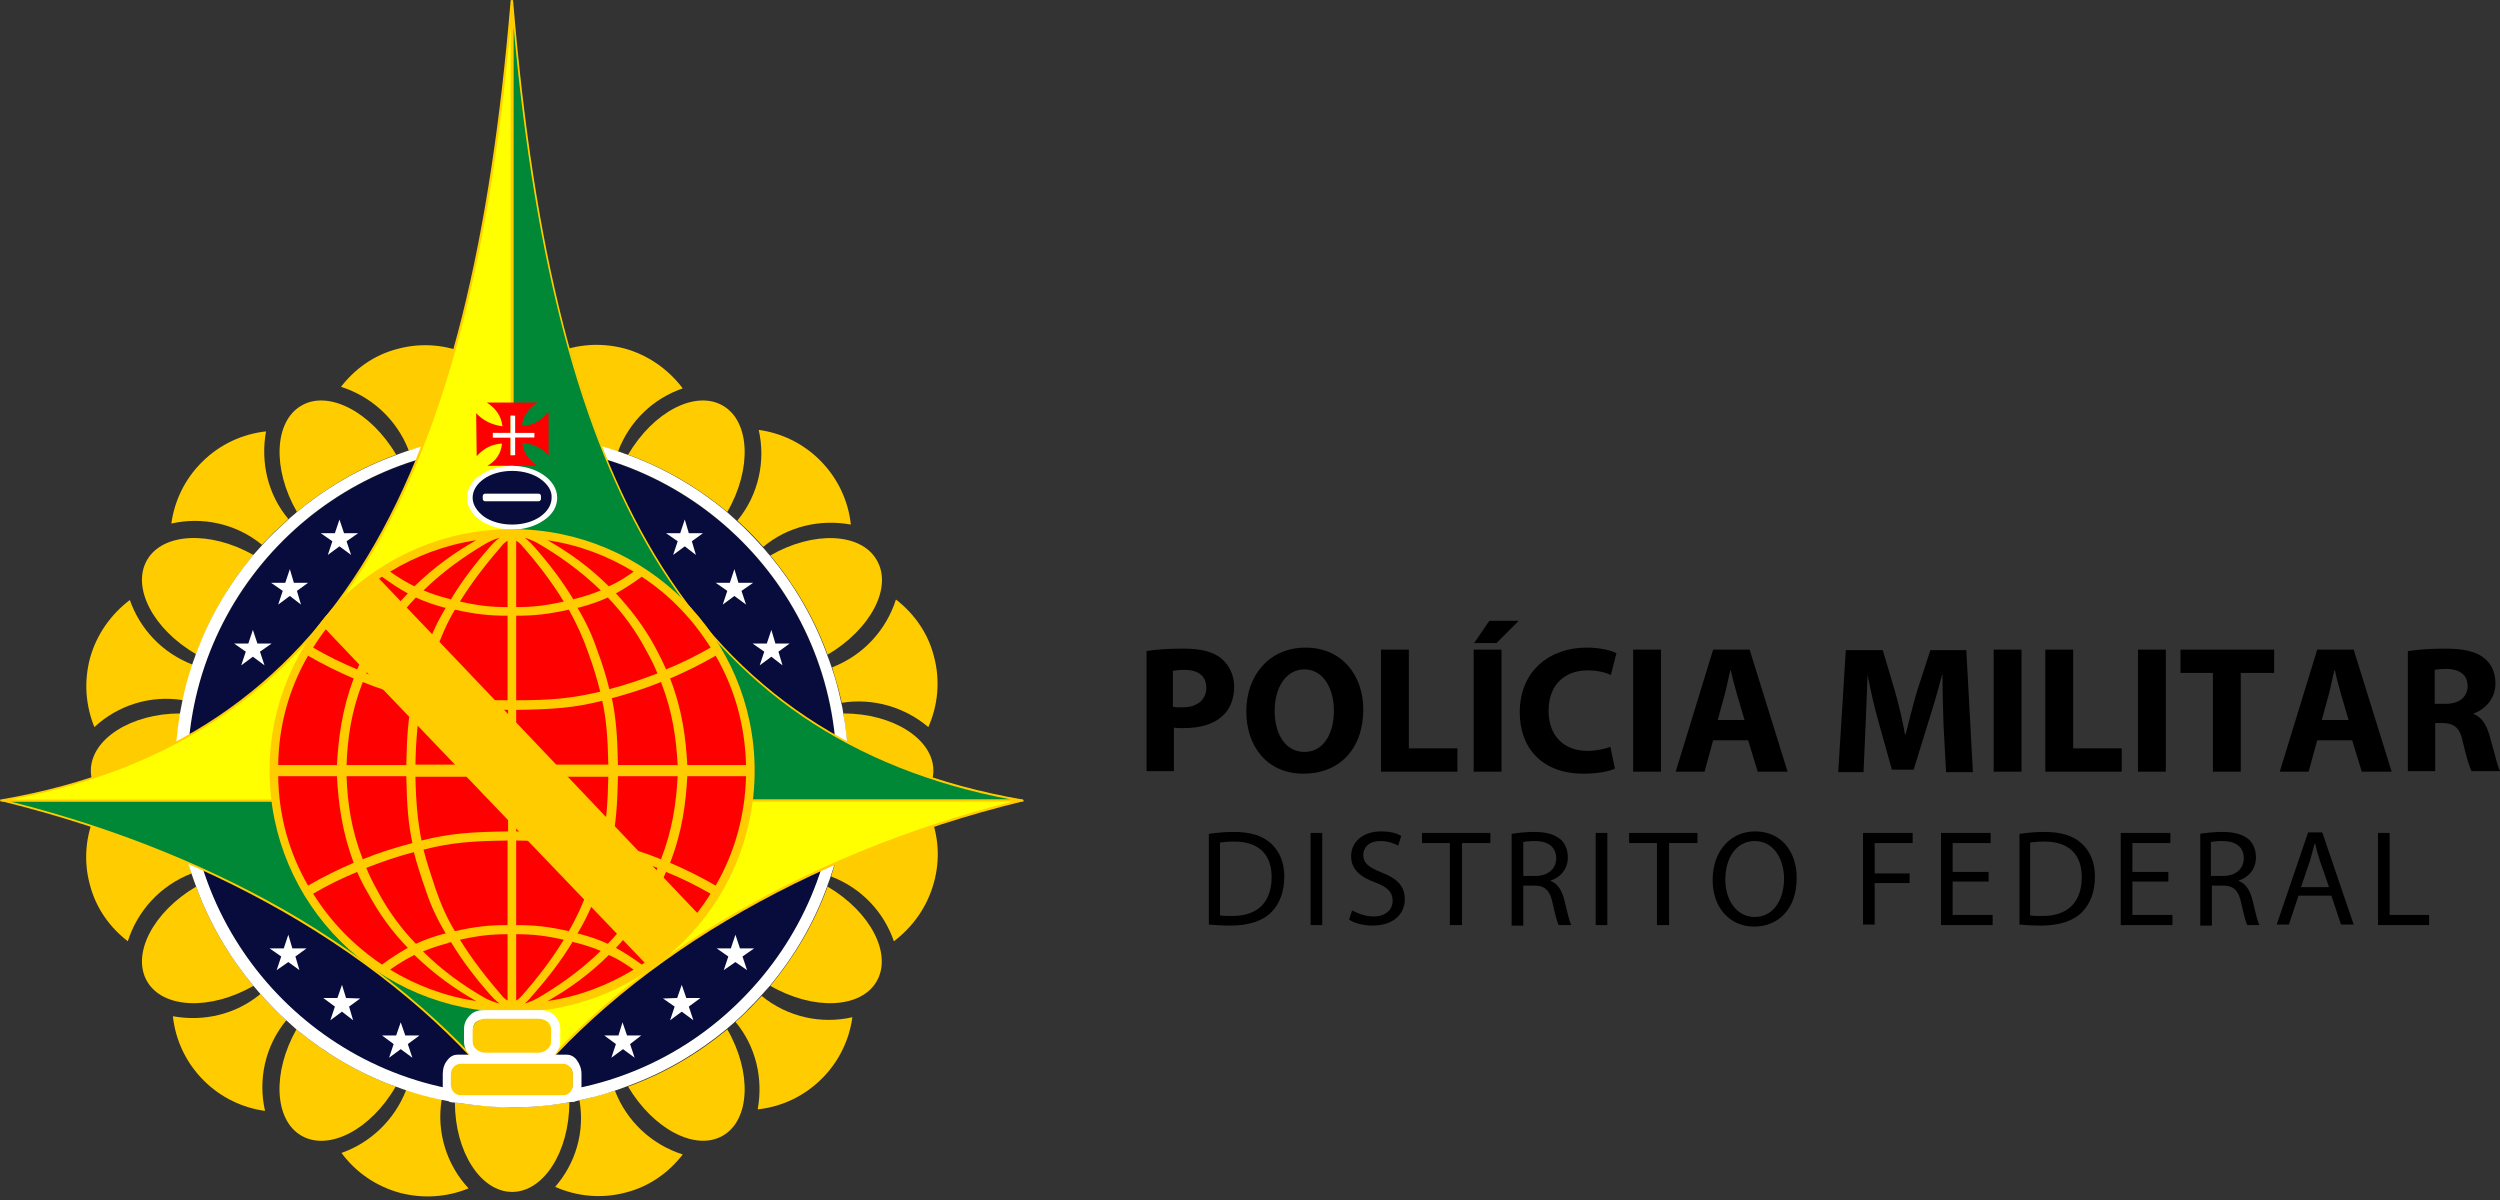 <svg width="200" height="96" viewBox="0 0 200 96" fill="none" xmlns="http://www.w3.org/2000/svg">
<rect x="0" y="0" width="200" height="96" fill="#333333" stroke="none"/>
<g clip-path="url(#clip0)">
<path d="M45.547 35.119C45.547 31.15 43.481 27.909 40.969 27.909C38.458 27.909 36.392 31.109 36.392 35.119C37.891 34.876 39.39 34.714 40.969 34.714C42.509 34.714 44.048 34.876 45.547 35.119Z" fill="#FFCC00"/>
<path d="M49.922 27.869C51.866 28.395 53.486 29.57 54.62 31.069C52.271 31.879 50.367 33.661 49.436 36.132C48.504 35.849 47.572 35.565 46.6 35.362C47.046 32.729 46.195 30.096 44.453 28.233C46.154 27.544 48.018 27.383 49.922 27.869Z" fill="#FFCC00"/>
<path d="M61.061 43.748C63.046 42.087 65.638 41.52 68.069 41.965C67.866 40.102 67.056 38.279 65.598 36.821C64.22 35.444 62.479 34.634 60.696 34.391C61.263 36.862 60.696 39.576 58.995 41.641C59.157 41.803 59.319 41.955 59.481 42.107C59.643 42.259 59.805 42.411 59.967 42.573C60.372 42.978 60.737 43.383 61.061 43.748Z" fill="#FFCC00"/>
<path d="M74.712 52.497C75.239 54.441 75.036 56.426 74.266 58.168C72.403 56.588 69.891 55.818 67.34 56.223C67.137 55.251 66.853 54.32 66.57 53.388C69.081 52.416 70.904 50.39 71.674 47.96C73.092 49.054 74.226 50.593 74.712 52.497Z" fill="#FFCC00"/>
<path d="M74.388 65.135C72.525 66.877 69.892 67.728 67.259 67.282C67.056 68.254 66.773 69.186 66.489 70.118C68.919 71.049 70.702 72.953 71.512 75.303C73.011 74.168 74.185 72.548 74.712 70.604C75.239 68.7 75.076 66.837 74.388 65.135Z" fill="#FFCC00"/>
<path d="M58.833 81.743C60.494 83.728 61.061 86.32 60.616 88.751C62.479 88.548 64.302 87.738 65.76 86.28C67.137 84.903 67.947 83.161 68.191 81.378C65.719 81.945 63.006 81.378 60.94 79.677C60.778 79.839 60.626 80.001 60.474 80.163C60.322 80.325 60.17 80.487 60.008 80.649C59.603 81.054 59.238 81.419 58.833 81.743Z" fill="#FFCC00"/>
<path d="M37.486 28.355C35.744 27.585 33.759 27.383 31.815 27.909C29.911 28.395 28.372 29.529 27.278 30.947C29.709 31.717 31.734 33.54 32.706 36.051C33.638 35.767 34.569 35.484 35.541 35.282C35.096 32.73 35.906 30.218 37.486 28.355Z" fill="#FFCC00"/>
<path d="M21.283 34.512C20.837 36.942 21.404 39.535 23.065 41.519C22.701 41.884 22.296 42.248 21.891 42.613C21.729 42.775 21.577 42.937 21.425 43.099C21.273 43.261 21.121 43.423 20.959 43.585C18.893 41.884 16.179 41.317 13.708 41.884C13.951 40.102 14.761 38.36 16.139 36.983C17.597 35.524 19.42 34.714 21.283 34.512Z" fill="#FFCC00"/>
<path d="M10.387 48.001C8.888 49.135 7.713 50.755 7.187 52.7C6.701 54.603 6.863 56.467 7.551 58.168C9.415 56.426 12.047 55.576 14.681 56.021C14.883 55.049 15.167 54.117 15.45 53.186C12.979 52.254 11.197 50.31 10.387 48.001Z" fill="#FFCC00"/>
<path d="M7.187 70.766C6.66 68.821 6.863 66.836 7.632 65.094C9.496 66.715 12.047 67.484 14.559 67.039C14.761 68.011 15.045 68.943 15.329 69.874C12.817 70.847 10.994 72.872 10.225 75.302C8.807 74.209 7.673 72.669 7.187 70.766Z" fill="#FFCC00"/>
<path d="M20.837 79.515C18.853 81.176 16.26 81.743 13.83 81.298C14.032 83.161 14.842 84.984 16.301 86.442C17.678 87.819 19.42 88.629 21.202 88.872C20.635 86.361 21.202 83.688 22.903 81.622C22.741 81.46 22.579 81.308 22.417 81.156C22.255 81.004 22.093 80.852 21.931 80.69C21.567 80.325 21.202 79.92 20.837 79.515Z" fill="#FFCC00"/>
<path d="M32.017 95.434C30.073 94.907 28.453 93.773 27.319 92.234C29.628 91.424 31.572 89.601 32.504 87.171C33.435 87.454 34.367 87.738 35.339 87.94C34.894 90.573 35.744 93.206 37.486 95.07C35.785 95.758 33.921 95.92 32.017 95.434Z" fill="#FFCC00"/>
<path d="M44.413 94.948C46.154 95.718 48.139 95.92 50.084 95.394C51.987 94.908 53.527 93.773 54.62 92.356C52.19 91.586 50.165 89.763 49.193 87.252C48.261 87.535 47.329 87.819 46.357 88.022C46.803 90.573 46.033 93.085 44.413 94.948Z" fill="#FFCC00"/>
<path d="M40.97 95.353C38.458 95.353 36.392 92.153 36.392 88.183C37.851 88.426 39.39 88.548 40.97 88.588C42.549 88.588 44.048 88.426 45.547 88.183C45.547 92.153 43.481 95.353 40.97 95.353Z" fill="#FFCC00"/>
<path d="M57.82 90.858C60.008 89.602 60.17 85.794 58.185 82.351C55.836 84.296 53.162 85.875 50.246 86.928C52.271 90.331 55.633 92.113 57.82 90.858Z" fill="#FFCC00"/>
<path d="M66.206 70.927C69.649 72.953 71.39 76.315 70.135 78.502C68.879 80.689 65.071 80.852 61.628 78.867C63.572 76.517 65.152 73.844 66.206 70.927Z" fill="#FFCC00"/>
<path d="M67.461 66.228C71.431 66.228 74.671 64.163 74.671 61.651C74.671 59.14 71.471 57.074 67.461 57.074C67.704 58.573 67.866 60.072 67.866 61.651C67.866 63.191 67.745 64.73 67.461 66.228Z" fill="#FFCC00"/>
<path d="M61.628 44.436C65.071 42.451 68.879 42.613 70.135 44.8C71.431 46.987 69.649 50.35 66.206 52.375C65.152 49.458 63.572 46.785 61.628 44.436Z" fill="#FFCC00"/>
<path d="M57.82 32.446C55.633 31.19 52.271 32.932 50.246 36.375C53.162 37.428 55.836 39.008 58.185 40.953C60.17 37.509 60.008 33.702 57.82 32.446Z" fill="#FFCC00"/>
<path d="M23.754 40.953C21.769 37.509 21.931 33.702 24.119 32.446C26.265 31.19 29.668 32.932 31.693 36.375C28.777 37.428 26.103 39.008 23.754 40.953Z" fill="#FFCC00"/>
<path d="M11.764 44.801C10.508 46.988 12.25 50.35 15.693 52.335C16.747 49.418 18.326 46.745 20.271 44.396C16.828 42.451 13.02 42.613 11.764 44.801Z" fill="#FFCC00"/>
<path d="M7.267 61.651C7.267 59.14 10.467 57.074 14.437 57.074C14.194 58.573 14.032 60.072 14.032 61.651C14.032 63.231 14.194 64.73 14.437 66.228C10.467 66.228 7.267 64.163 7.267 61.651Z" fill="#FFCC00"/>
<path d="M11.764 78.502C13.02 80.689 16.828 80.852 20.271 78.867C18.326 76.517 16.747 73.844 15.693 70.927C12.25 72.953 10.508 76.315 11.764 78.502Z" fill="#FFCC00"/>
<path d="M31.653 86.928C29.668 90.372 26.306 92.113 24.119 90.858C21.931 89.602 21.769 85.794 23.714 82.351C26.063 84.296 28.736 85.875 31.653 86.928Z" fill="#FFCC00"/>
<path d="M59.319 43.302C54.62 38.603 48.139 35.687 40.969 35.687C33.8 35.687 27.319 38.603 22.62 43.302C17.921 48.001 15.004 54.482 15.004 61.652C15.004 68.822 17.921 75.303 22.62 80.002C27.319 84.701 33.8 87.617 40.969 87.617C48.139 87.617 54.62 84.701 59.319 80.002C64.018 75.303 66.934 68.822 66.934 61.652C66.894 54.482 64.018 48.001 59.319 43.302Z" fill="#070C3D"/>
<path d="M67.461 57.074C67.421 56.791 67.38 56.507 67.299 56.224C67.096 55.251 66.853 54.32 66.529 53.388C66.408 53.023 66.286 52.7 66.165 52.375C65.112 49.459 63.532 46.785 61.587 44.436C61.385 44.233 61.223 43.99 61.02 43.788C60.656 43.383 60.332 43.018 59.927 42.613C59.603 42.289 59.279 41.965 58.955 41.682C58.671 41.438 58.428 41.196 58.144 40.952C55.795 39.008 53.121 37.428 50.205 36.375C49.921 36.294 49.678 36.173 49.395 36.092C48.463 35.767 47.532 35.525 46.559 35.322C46.195 35.241 45.871 35.2 45.506 35.119C44.007 34.876 42.509 34.714 40.929 34.714C39.349 34.714 37.85 34.836 36.352 35.119C36.068 35.16 35.785 35.2 35.501 35.282C34.529 35.484 33.597 35.727 32.665 36.051C32.301 36.173 31.977 36.294 31.653 36.416C28.736 37.469 26.063 39.049 23.713 40.993C23.511 41.196 23.268 41.358 23.065 41.56C22.66 41.925 22.296 42.289 21.891 42.654C21.567 42.978 21.242 43.302 20.959 43.626C20.716 43.91 20.473 44.153 20.23 44.436C18.285 46.785 16.706 49.459 15.652 52.375C15.572 52.659 15.45 52.902 15.369 53.186C15.045 54.117 14.802 55.049 14.599 56.021C14.518 56.386 14.478 56.71 14.397 57.074C14.154 58.573 13.992 60.072 13.992 61.651C13.992 63.231 14.113 64.73 14.397 66.229C14.437 66.512 14.478 66.796 14.559 67.079C14.761 68.052 15.004 68.983 15.328 69.915C15.45 70.279 15.572 70.604 15.693 70.928C16.746 73.844 18.326 76.518 20.27 78.867C20.473 79.07 20.635 79.313 20.837 79.515C21.202 79.92 21.526 80.285 21.931 80.69C22.255 81.014 22.579 81.338 22.903 81.621C23.187 81.865 23.43 82.108 23.713 82.351C26.063 84.295 28.736 85.875 31.653 86.928C31.936 87.009 32.179 87.13 32.463 87.212C33.395 87.535 34.326 87.779 35.298 87.981C35.663 88.062 35.987 88.103 36.352 88.184C37.85 88.427 39.349 88.589 40.929 88.589C42.509 88.589 44.007 88.467 45.506 88.184C45.79 88.143 46.073 88.103 46.357 88.022C47.329 87.819 48.261 87.576 49.192 87.252C49.557 87.13 49.881 87.009 50.205 86.887C53.121 85.834 55.795 84.254 58.144 82.31C58.347 82.108 58.59 81.946 58.792 81.743C59.197 81.379 59.562 81.054 59.927 80.649C60.251 80.325 60.575 80.001 60.858 79.677C61.101 79.394 61.344 79.151 61.587 78.867C63.532 76.518 65.112 73.844 66.165 70.928C66.246 70.644 66.367 70.401 66.448 70.118C66.772 69.186 67.015 68.254 67.218 67.282C67.299 66.917 67.34 66.593 67.421 66.229C67.663 64.73 67.826 63.231 67.826 61.651C67.866 60.072 67.745 58.573 67.461 57.074ZM40.969 87.576C33.8 87.576 27.319 84.659 22.62 79.961C17.921 75.262 15.004 68.781 15.004 61.611C15.004 54.441 17.921 47.96 22.62 43.261C27.319 38.562 33.8 35.646 40.969 35.646C48.139 35.646 54.62 38.562 59.319 43.261C64.018 47.96 66.934 54.441 66.934 61.611C66.934 68.781 64.018 75.262 59.319 79.961C54.62 84.7 48.139 87.576 40.969 87.576Z" fill="white"/>
<path fill-rule="evenodd" clip-rule="evenodd" d="M81.841 64.041C54.58 59.302 44.129 37.833 41.01 0.081V64.041H81.841Z" fill="#008837"/>
<path d="M81.841 64.123H40.969C40.929 64.123 40.888 64.082 40.888 64.042V0.081C40.888 0.041 40.929 0 40.969 0C41.01 0 41.05 0.041 41.05 0.081C42.711 20.172 46.316 34.269 52.392 44.396C58.914 55.252 68.514 61.652 81.8 63.961C81.841 63.961 81.881 64.001 81.881 64.042C81.922 64.082 81.881 64.123 81.841 64.123ZM41.091 63.961H80.869C68.068 61.53 58.711 55.13 52.311 44.517C46.438 34.715 42.833 21.226 41.091 2.187V63.961Z" fill="#FFCC00"/>
<path fill-rule="evenodd" clip-rule="evenodd" d="M41.01 64.041V88.386C33.759 78.867 20.149 68.902 0.219 64.041H41.01Z" fill="#008837"/>
<path d="M41.091 64.041V88.386C41.091 88.426 41.05 88.467 41.01 88.467C40.969 88.467 40.929 88.467 40.929 88.426C37.04 83.323 31.329 78.097 23.794 73.601C17.273 69.712 9.414 66.391 0.219 64.122C0.179 64.122 0.138 64.082 0.179 64.041C0.179 64.001 0.219 64.001 0.26 64.001H41.05C41.05 63.96 41.091 64.001 41.091 64.041ZM40.929 88.143V64.122H0.827C9.82 66.391 17.516 69.672 23.916 73.479C31.329 77.935 37 83.079 40.929 88.143Z" fill="#FFCC00"/>
<path fill-rule="evenodd" clip-rule="evenodd" d="M0.098 64.041C27.359 59.302 37.81 37.833 40.929 0.081V64.041H0.098Z" fill="#FFFF00"/>
<path d="M0.057 63.961C13.668 61.611 23.065 55.049 29.465 44.396C35.865 33.742 39.268 18.917 40.848 0.081C40.848 0.041 40.888 0 40.929 0C40.969 0 41.01 0.041 41.01 0.081V64.042C41.01 64.082 40.969 64.123 40.929 64.123H0.098C0.057 64.123 0.017 64.082 0.017 64.042C-0.024 64.001 0.017 63.961 0.057 63.961ZM29.627 44.477C23.349 54.968 14.113 61.49 0.867 63.961H40.848V2.147C39.187 20.051 35.825 34.147 29.627 44.477Z" fill="#FFCC00"/>
<path fill-rule="evenodd" clip-rule="evenodd" d="M40.969 64.041V88.386C48.22 78.867 61.831 68.902 81.76 64.041H40.969Z" fill="#FFFF00"/>
<path d="M40.969 88.467C40.888 88.467 40.888 88.427 40.888 88.386V64.041C40.888 64.001 40.929 63.96 40.969 63.96H81.76C81.8 63.96 81.841 64.001 81.841 64.041C81.841 64.082 81.8 64.123 81.76 64.123C64.423 68.376 49.557 77.206 41.05 88.427C41.01 88.467 41.01 88.467 40.969 88.467ZM41.05 64.123V88.103C49.516 77.125 64.018 68.416 80.99 64.123H41.05Z" fill="#FFCC00"/>
<path fill-rule="evenodd" clip-rule="evenodd" d="M38.093 33.053L38.134 36.496C38.701 35.848 39.389 35.524 40.159 35.484C40.078 36.334 39.633 36.901 38.984 37.266H42.995C42.306 36.82 41.901 36.253 41.779 35.443C42.63 35.484 43.319 35.808 43.886 36.456V32.972C43.238 33.701 42.549 34.066 41.779 34.066C41.739 33.418 42.266 32.689 42.995 32.203H38.944C39.633 32.648 40.078 33.215 40.2 34.106C39.349 33.985 38.66 33.661 38.093 33.053ZM39.43 34.633H40.848V33.256H41.212V34.633H42.711V34.998H41.212V36.415H40.848V34.998H39.43V34.633Z" fill="#FF0000"/>
<path fill-rule="evenodd" clip-rule="evenodd" d="M42.752 34.633H41.212V33.256H40.848V34.633H39.43V34.998H40.848V36.415H41.212V34.998H42.752V34.633Z" fill="white"/>
<path fill-rule="evenodd" clip-rule="evenodd" d="M40.969 37.469C42.833 37.469 44.372 38.522 44.372 39.818C44.372 41.114 42.833 42.168 40.969 42.168C39.106 42.168 37.567 41.114 37.567 39.818C37.567 38.522 39.065 37.469 40.969 37.469Z" fill="#070C3D"/>
<path d="M40.969 37.267C41.942 37.267 42.833 37.55 43.481 37.996C44.129 38.441 44.575 39.089 44.575 39.819C44.575 40.548 44.169 41.196 43.481 41.641C42.833 42.087 41.942 42.37 40.969 42.37C39.997 42.37 39.106 42.087 38.458 41.641C37.81 41.196 37.364 40.548 37.364 39.819C37.364 39.089 37.769 38.441 38.458 37.996C39.106 37.55 39.997 37.267 40.969 37.267ZM43.238 38.32C42.671 37.915 41.861 37.672 40.969 37.672C40.078 37.672 39.268 37.915 38.701 38.32C38.134 38.725 37.81 39.251 37.81 39.819C37.81 40.386 38.174 40.912 38.701 41.317C39.268 41.722 40.078 41.965 40.969 41.965C41.861 41.965 42.671 41.722 43.238 41.317C43.805 40.912 44.129 40.386 44.129 39.819C44.169 39.251 43.805 38.725 43.238 38.32Z" fill="white"/>
<path fill-rule="evenodd" clip-rule="evenodd" d="M38.822 39.494H43.075C43.197 39.494 43.278 39.575 43.278 39.697V39.899C43.278 40.021 43.197 40.102 43.075 40.102H38.822C38.701 40.102 38.62 40.021 38.62 39.899V39.697C38.62 39.575 38.701 39.494 38.822 39.494Z" fill="white"/>
<path fill-rule="evenodd" clip-rule="evenodd" d="M27.157 41.56L27.521 42.654H28.655L27.724 43.302L28.088 44.396L27.157 43.707L26.225 44.396L26.589 43.302L25.658 42.654H26.792L27.157 41.56Z" fill="white"/>
<path fill-rule="evenodd" clip-rule="evenodd" d="M23.187 45.53L23.511 46.624H24.645L23.754 47.272L24.078 48.366L23.187 47.677L22.255 48.366L22.62 47.272L21.688 46.624H22.822L23.187 45.53Z" fill="white"/>
<path fill-rule="evenodd" clip-rule="evenodd" d="M20.23 50.391L20.594 51.485H21.729L20.797 52.133L21.161 53.227L20.23 52.538L19.298 53.227L19.663 52.133L18.731 51.485H19.865L20.23 50.391Z" fill="white"/>
<path fill-rule="evenodd" clip-rule="evenodd" d="M54.782 41.56L54.417 42.654H53.283L54.215 43.302L53.85 44.396L54.782 43.707L55.673 44.396L55.349 43.302L56.24 42.654H55.106L54.782 41.56Z" fill="white"/>
<path fill-rule="evenodd" clip-rule="evenodd" d="M58.752 45.53L58.387 46.624H57.253L58.185 47.272L57.82 48.366L58.752 47.677L59.683 48.366L59.319 47.272L60.25 46.624H59.076L58.752 45.53Z" fill="white"/>
<path fill-rule="evenodd" clip-rule="evenodd" d="M61.709 50.391L61.344 51.485H60.21L61.142 52.133L60.777 53.227L61.709 52.538L62.6 53.227L62.276 52.133L63.167 51.485H62.033L61.709 50.391Z" fill="white"/>
<path fill-rule="evenodd" clip-rule="evenodd" d="M21.566 75.871H22.701L23.065 74.777L23.389 75.871H24.523L23.632 76.519L23.956 77.612L23.065 76.964L22.134 77.612L22.498 76.519L21.566 75.871Z" fill="white"/>
<path fill-rule="evenodd" clip-rule="evenodd" d="M25.86 79.839H26.994L27.359 78.786L27.683 79.839L28.817 79.88L27.926 80.528L28.25 81.622L27.359 80.933L26.427 81.622L26.792 80.528L25.86 79.839Z" fill="white"/>
<path fill-rule="evenodd" clip-rule="evenodd" d="M30.559 82.837H31.693L32.058 81.784L32.422 82.837H33.557L32.625 83.526L32.989 84.62L32.058 83.931L31.126 84.62L31.491 83.526L30.559 82.837Z" fill="white"/>
<path fill-rule="evenodd" clip-rule="evenodd" d="M60.332 75.871H59.198L58.833 74.777L58.468 75.871H57.334L58.266 76.519L57.901 77.612L58.833 76.964L59.765 77.612L59.4 76.519L60.332 75.871Z" fill="white"/>
<path fill-rule="evenodd" clip-rule="evenodd" d="M56.038 79.839H54.904L54.539 78.786L54.175 79.839L53.041 79.88L53.972 80.528L53.608 81.622L54.539 80.933L55.471 81.622L55.106 80.528L56.038 79.839Z" fill="white"/>
<path fill-rule="evenodd" clip-rule="evenodd" d="M51.299 82.837H50.164L49.8 81.784L49.476 82.837H48.342L49.273 83.526L48.909 84.62L49.84 83.931L50.772 84.62L50.407 83.526L51.299 82.837Z" fill="white"/>
<path fill-rule="evenodd" clip-rule="evenodd" d="M40.969 42.33C30.276 42.33 21.567 50.958 21.567 61.652C21.567 72.305 30.235 80.974 40.969 80.974C51.663 80.974 60.372 72.346 60.372 61.652C60.372 50.999 51.663 42.33 40.969 42.33Z" fill="#FFCC00"/>
<path fill-rule="evenodd" clip-rule="evenodd" d="M36.797 75.181C38.215 74.857 39.268 74.736 40.605 74.736V80.042C40.605 80.042 40.443 79.961 40.24 79.758C38.944 78.26 37.77 76.761 36.797 75.181ZM50.691 45.733C48.625 44.477 46.316 43.586 43.805 43.221C45.466 44.153 47.167 45.368 48.706 46.907C49.436 46.583 50.003 46.219 50.691 45.733ZM57.253 52.457C58.752 55.049 59.603 58.006 59.684 61.206H54.985C54.864 59.019 54.58 56.791 53.608 54.279C54.823 53.753 55.998 53.186 57.253 52.457ZM56.848 51.809C55.633 52.497 54.499 53.064 53.284 53.55C53.041 52.983 52.757 52.416 52.433 51.809C51.542 50.148 50.448 48.73 49.274 47.474C49.922 47.11 50.57 46.705 51.339 46.138C53.567 47.596 55.431 49.54 56.848 51.809ZM52.879 54.563C53.81 56.953 54.094 59.059 54.215 61.206H49.436C49.395 58.897 49.274 57.399 48.95 55.859C50.286 55.495 51.583 55.09 52.879 54.563ZM52.595 53.874C51.299 54.361 50.043 54.806 48.747 55.13C48.504 54.158 48.22 53.186 47.775 52.011C47.37 50.796 46.843 49.702 46.195 48.608C46.236 48.608 46.276 48.608 46.316 48.608C47.208 48.365 47.937 48.122 48.625 47.798C49.8 49.014 50.853 50.431 51.704 52.052C52.069 52.7 52.352 53.267 52.595 53.874ZM48.018 55.333C47.775 54.361 47.491 53.388 47.046 52.173C46.641 50.998 46.114 49.864 45.506 48.771C43.886 49.135 42.792 49.257 41.294 49.257V56.021C44.17 56.021 45.79 55.859 48.018 55.333ZM45.871 47.96C44.98 46.462 43.886 45.044 42.671 43.667C42.347 43.302 41.982 43.019 41.982 43.019C41.982 43.019 42.549 43.181 43.035 43.464C44.696 44.436 46.438 45.651 48.058 47.231C47.491 47.474 46.884 47.677 46.114 47.879C46.033 47.879 45.911 47.92 45.871 47.96ZM48.666 61.206C48.625 59.019 48.504 57.52 48.18 56.062C45.952 56.629 44.251 56.75 41.294 56.791V61.166H48.666V61.206ZM45.101 48.122C43.684 48.447 42.63 48.568 41.294 48.568V43.262C41.294 43.262 41.456 43.343 41.658 43.545C42.995 45.044 44.129 46.543 45.101 48.122ZM31.207 45.733C33.273 44.477 35.623 43.586 38.094 43.221C36.433 44.153 34.731 45.368 33.152 46.907C32.504 46.583 31.896 46.219 31.207 45.733ZM24.645 52.457C23.146 55.049 22.296 58.006 22.255 61.206H26.954C27.076 59.019 27.359 56.791 28.291 54.279C27.076 53.753 25.901 53.186 24.645 52.457ZM25.05 51.809C26.225 52.497 27.4 53.064 28.575 53.55C28.817 52.983 29.101 52.416 29.466 51.809C30.357 50.148 31.41 48.73 32.625 47.474C31.977 47.11 31.329 46.705 30.559 46.138C28.331 47.596 26.468 49.54 25.05 51.809ZM29.02 54.563C28.088 56.953 27.805 59.059 27.724 61.206H32.504C32.544 58.897 32.666 57.399 32.99 55.859C31.613 55.495 30.316 55.09 29.02 54.563ZM29.304 53.874C30.559 54.361 31.815 54.806 33.111 55.13C33.354 54.158 33.678 53.186 34.083 52.011C34.489 50.796 35.015 49.702 35.663 48.608C35.623 48.608 35.582 48.608 35.542 48.608C34.651 48.365 33.962 48.122 33.273 47.798C32.099 49.014 31.045 50.431 30.195 52.052C29.83 52.7 29.547 53.267 29.304 53.874ZM33.881 55.333C34.124 54.361 34.448 53.388 34.853 52.173C35.258 50.998 35.744 49.864 36.392 48.771C38.013 49.135 39.106 49.257 40.605 49.257V56.021C37.729 56.021 36.109 55.859 33.881 55.333ZM36.068 47.96C36.959 46.462 38.053 45.044 39.268 43.667C39.592 43.302 39.957 43.019 39.957 43.019C39.957 43.019 39.39 43.181 38.904 43.464C37.243 44.436 35.501 45.651 33.881 47.231C34.448 47.474 35.056 47.677 35.825 47.879C35.866 47.879 35.987 47.92 36.068 47.96ZM33.233 61.206C33.273 59.019 33.435 57.52 33.719 56.062C35.987 56.629 37.648 56.75 40.646 56.791V61.166H33.233V61.206ZM36.797 48.122C38.215 48.447 39.268 48.568 40.605 48.568V43.262C40.605 43.262 40.443 43.343 40.24 43.545C38.944 45.044 37.77 46.543 36.797 48.122ZM50.691 77.571C48.625 78.827 46.316 79.718 43.805 80.082C45.466 79.151 47.167 77.936 48.706 76.396C49.436 76.72 50.003 77.085 50.691 77.571ZM57.253 70.847C58.752 68.254 59.603 65.297 59.684 62.097H54.985C54.864 64.285 54.58 66.513 53.608 69.024C54.823 69.551 55.998 70.118 57.253 70.847ZM56.848 71.495C55.633 70.806 54.499 70.239 53.284 69.753C53.041 70.32 52.757 70.887 52.433 71.495C51.542 73.156 50.448 74.574 49.274 75.829C49.922 76.194 50.57 76.599 51.339 77.166C53.567 75.667 55.431 73.763 56.848 71.495ZM52.879 68.74C53.81 66.351 54.094 64.244 54.215 62.097H49.436C49.395 64.406 49.274 65.905 48.95 67.444C50.286 67.809 51.583 68.214 52.879 68.74ZM52.595 69.429C51.299 68.943 50.043 68.498 48.747 68.173C48.504 69.146 48.22 70.118 47.775 71.293C47.37 72.508 46.843 73.601 46.195 74.695C46.236 74.695 46.276 74.695 46.316 74.695C47.208 74.938 47.937 75.181 48.625 75.505C49.8 74.29 50.853 72.872 51.704 71.252C52.069 70.604 52.352 70.037 52.595 69.429ZM48.018 67.971C47.775 68.943 47.491 69.915 47.046 71.13C46.641 72.305 46.114 73.439 45.506 74.493C43.886 74.128 42.792 74.007 41.294 74.007V67.242C44.17 67.282 45.79 67.404 48.018 67.971ZM41.982 80.285C41.982 80.285 42.549 80.123 43.035 79.84C44.696 78.867 46.438 77.652 48.058 76.072C47.491 75.829 46.884 75.627 46.114 75.424C46.033 75.424 45.911 75.384 45.831 75.343V75.303C44.939 76.801 43.846 78.219 42.63 79.596C42.306 80.001 41.982 80.285 41.982 80.285ZM48.666 62.097C48.625 64.285 48.504 65.784 48.18 67.242C45.952 66.675 44.251 66.553 41.294 66.513V62.138H48.666V62.097ZM45.101 75.181C43.684 74.857 42.63 74.736 41.294 74.736V80.042C41.294 80.042 41.456 79.961 41.658 79.758C42.995 78.26 44.129 76.761 45.101 75.181ZM31.207 77.571C33.273 78.827 35.623 79.718 38.094 80.082C36.433 79.151 34.731 77.936 33.152 76.396C32.504 76.72 31.896 77.085 31.207 77.571ZM24.645 70.847C23.146 68.254 22.296 65.297 22.255 62.097H26.954C27.076 64.285 27.359 66.513 28.291 69.024C27.076 69.551 25.901 70.118 24.645 70.847ZM25.05 71.495C26.225 70.806 27.4 70.239 28.575 69.753C28.817 70.32 29.101 70.887 29.466 71.495C30.357 73.156 31.41 74.574 32.625 75.829C31.977 76.194 31.329 76.599 30.559 77.166C28.331 75.667 26.468 73.763 25.05 71.495ZM29.02 68.74C28.088 66.351 27.805 64.244 27.724 62.097H32.504C32.544 64.406 32.666 65.905 32.99 67.444C31.613 67.809 30.316 68.214 29.02 68.74ZM29.304 69.429C30.559 68.943 31.815 68.498 33.111 68.173C33.354 69.146 33.678 70.118 34.083 71.293C34.489 72.508 35.015 73.601 35.663 74.695C35.623 74.695 35.582 74.695 35.542 74.695C34.651 74.938 33.962 75.181 33.273 75.505C32.099 74.29 31.045 72.872 30.195 71.252C29.83 70.604 29.547 70.037 29.304 69.429ZM33.881 67.971C34.124 68.943 34.448 69.915 34.853 71.13C35.258 72.305 35.744 73.439 36.392 74.493C38.013 74.128 39.106 74.007 40.605 74.007V67.242C37.729 67.282 36.109 67.404 33.881 67.971ZM39.957 80.285C39.957 80.285 39.592 80.001 39.268 79.637C38.053 78.26 36.959 76.842 36.068 75.343V75.384C35.947 75.384 35.866 75.424 35.785 75.465C35.015 75.667 34.448 75.87 33.84 76.113C35.42 77.693 37.162 78.908 38.863 79.88C39.349 80.123 39.916 80.285 39.957 80.285ZM33.233 62.097C33.273 64.285 33.435 65.784 33.719 67.242C35.987 66.675 37.648 66.553 40.646 66.513V62.138H33.233V62.097Z" fill="#FF0000"/>
<path fill-rule="evenodd" clip-rule="evenodd" d="M52.028 77.49C52.028 77.49 25.617 49.946 25.617 49.865C26.832 48.285 28.291 46.908 29.87 45.814C29.911 45.814 56.24 73.521 56.24 73.521C55.147 74.858 53.729 76.356 52.028 77.49Z" fill="#FFCC00"/>
<path d="M36.595 84.376H45.344C45.668 84.376 45.952 84.538 46.154 84.822C46.357 85.106 46.519 85.47 46.519 85.916V86.888C46.519 87.293 46.397 87.698 46.154 87.982C45.952 88.265 45.628 88.103 45.344 88.103L41.01 88.549L36.595 88.184C36.271 88.184 35.987 88.265 35.785 87.982C35.582 87.698 35.42 87.334 35.42 86.888V85.916C35.42 85.511 35.541 85.106 35.785 84.822C35.987 84.538 36.271 84.376 36.595 84.376ZM45.344 85.308H36.595C36.473 85.308 36.352 85.389 36.271 85.47C36.19 85.551 36.149 85.713 36.149 85.875V86.847C36.149 87.009 36.19 87.131 36.271 87.252C36.352 87.374 36.473 87.415 36.595 87.415H45.344C45.466 87.415 45.587 87.334 45.668 87.252C45.749 87.171 45.79 87.009 45.79 86.847V85.875C45.79 85.713 45.749 85.592 45.668 85.47C45.587 85.389 45.466 85.308 45.344 85.308Z" fill="white"/>
<path d="M38.62 80.811H43.319C43.724 80.811 44.089 80.974 44.372 81.257C44.656 81.541 44.818 81.905 44.818 82.31V83.323C44.818 83.728 44.656 84.093 44.372 84.376C44.089 84.66 43.724 84.822 43.319 84.822H38.62C38.215 84.822 37.85 84.66 37.567 84.376C37.283 84.093 37.121 83.728 37.121 83.323V82.31C37.121 81.905 37.283 81.541 37.567 81.257C37.81 80.974 38.215 80.811 38.62 80.811ZM43.319 81.581H38.62C38.418 81.581 38.215 81.662 38.053 81.784C37.931 81.905 37.85 82.108 37.85 82.31V83.323C37.85 83.525 37.931 83.688 38.053 83.85C38.175 83.971 38.377 84.052 38.62 84.052H43.319C43.521 84.052 43.724 83.971 43.886 83.85C44.008 83.728 44.089 83.525 44.089 83.323V82.31C44.089 82.108 44.008 81.946 43.886 81.784C43.724 81.662 43.521 81.581 43.319 81.581Z" fill="white"/>
<path fill-rule="evenodd" clip-rule="evenodd" d="M36.838 85.106H45.061C45.466 85.106 45.83 85.47 45.83 85.956V86.766C45.83 87.252 45.506 87.617 45.061 87.617H36.838C36.433 87.617 36.068 87.252 36.068 86.766V85.956C36.068 85.47 36.433 85.106 36.838 85.106Z" fill="#FFCC00"/>
<path fill-rule="evenodd" clip-rule="evenodd" d="M38.823 81.5H43.076C43.643 81.5 44.089 81.905 44.089 82.432V83.282C44.089 83.768 43.643 84.214 43.076 84.214H38.823C38.256 84.214 37.81 83.809 37.81 83.282V82.432C37.81 81.905 38.256 81.5 38.823 81.5Z" fill="#FFCC00"/>
<path d="M120.12 51.971V61.733H117.893V51.971H120.12Z" fill="black"/>
<path d="M121.498 49.662L119.715 51.444H117.933L119.148 49.662H121.498Z" fill="black"/>
<path fill-rule="evenodd" clip-rule="evenodd" d="M109.062 56.751C109.062 59.951 107.117 61.895 104.282 61.895C101.365 61.895 99.705 59.708 99.705 56.913C99.705 53.996 101.568 51.809 104.444 51.809C107.401 51.809 109.062 54.078 109.062 56.751ZM101.973 56.873C101.973 58.776 102.864 60.154 104.363 60.154C105.862 60.154 106.712 58.736 106.712 56.832C106.712 55.09 105.862 53.551 104.363 53.551C102.864 53.551 101.973 55.009 101.973 56.873Z" fill="black"/>
<path fill-rule="evenodd" clip-rule="evenodd" d="M91.684 52.092C92.373 51.971 93.305 51.89 94.682 51.89C96.059 51.89 97.031 52.133 97.679 52.659C98.287 53.145 98.733 53.956 98.733 54.928C98.733 55.9 98.409 56.71 97.841 57.237C97.072 57.966 95.978 58.249 94.682 58.249C94.398 58.249 94.115 58.249 93.912 58.209V61.693H91.725V52.092H91.684ZM93.872 56.548C94.074 56.589 94.277 56.589 94.601 56.589C95.775 56.589 96.505 55.981 96.505 55.009C96.505 54.118 95.897 53.591 94.763 53.591C94.317 53.591 93.993 53.632 93.831 53.672V56.548H93.872Z" fill="black"/>
<path d="M112.708 51.97H110.48V61.733H116.596V59.869H112.708V51.97Z" fill="black"/>
<path d="M126.682 61.895C127.857 61.895 128.789 61.693 129.194 61.49L128.829 59.748C128.424 59.91 127.655 60.072 127.006 60.072C125.062 60.072 123.887 58.817 123.887 56.873C123.887 54.685 125.265 53.632 127.006 53.632C127.817 53.632 128.424 53.794 128.87 53.996L129.315 52.255C128.951 52.052 128.06 51.809 126.925 51.809C123.968 51.809 121.579 53.672 121.579 56.994C121.579 59.789 123.32 61.895 126.682 61.895Z" fill="black"/>
<path d="M132.88 51.97V61.733H130.652V51.97H132.88Z" fill="black"/>
<path fill-rule="evenodd" clip-rule="evenodd" d="M136.364 61.733L137.052 59.221H139.847L140.617 61.733H143.007L139.969 51.97H137.052L134.055 61.733H136.364ZM138.956 55.535L139.564 57.601H137.417L137.984 55.535C138.065 55.252 138.136 54.917 138.207 54.583C138.278 54.249 138.348 53.915 138.429 53.631H138.47C138.591 54.239 138.794 54.968 138.956 55.535Z" fill="black"/>
<path d="M155.483 58.006C155.442 56.832 155.402 55.414 155.402 53.996H155.361C155.037 55.252 154.632 56.629 154.268 57.763L153.093 61.571H151.351L150.298 57.804C149.974 56.67 149.65 55.252 149.407 53.996C149.385 54.723 149.351 55.497 149.318 56.248L149.318 56.253C149.29 56.882 149.263 57.494 149.245 58.047L149.083 61.773H147.057L147.665 52.011H150.622L151.594 55.292C151.918 56.427 152.202 57.642 152.404 58.776H152.445C152.728 57.642 153.052 56.346 153.377 55.252L154.43 52.011H157.306L157.832 61.773H155.685L155.483 58.006Z" fill="black"/>
<path d="M161.721 61.733V51.97H159.493V61.733H161.721Z" fill="black"/>
<path d="M163.625 51.97H165.853V59.869H169.741V61.733H163.625V51.97Z" fill="black"/>
<path d="M173.266 61.733V51.97H171.038V61.733H173.266Z" fill="black"/>
<path d="M177.033 53.834H174.44V51.97H181.934V53.834H179.261V61.733H177.033V53.834Z" fill="black"/>
<path fill-rule="evenodd" clip-rule="evenodd" d="M184.689 61.733L185.377 59.221H188.172L188.942 61.733H191.332L188.294 51.97H185.377L182.38 61.733H184.689ZM187.281 55.535L187.889 57.601H185.742L186.309 55.535C186.39 55.252 186.461 54.918 186.531 54.584C186.602 54.25 186.673 53.915 186.754 53.631H186.795C186.916 54.239 187.119 54.968 187.281 55.535Z" fill="black"/>
<path fill-rule="evenodd" clip-rule="evenodd" d="M192.628 52.092C193.357 51.971 194.41 51.89 195.585 51.89C197.043 51.89 198.056 52.092 198.744 52.659C199.312 53.105 199.636 53.794 199.636 54.685C199.636 55.941 198.744 56.791 197.894 57.075V57.115C198.582 57.399 198.947 58.047 199.19 58.938C199.307 59.334 199.419 59.756 199.524 60.152C199.709 60.848 199.871 61.46 200 61.693H197.732C197.57 61.409 197.327 60.639 197.043 59.424C196.8 58.209 196.355 57.885 195.463 57.844H194.815V61.693H192.628V52.092ZM195.666 56.305C196.76 56.305 197.408 55.738 197.408 54.887C197.408 53.996 196.8 53.551 195.787 53.51C195.261 53.51 194.937 53.551 194.775 53.591V56.305H195.666Z" fill="black"/>
<path d="M108.171 72.831C108.616 73.074 109.224 73.317 109.872 73.317C110.844 73.317 111.411 72.791 111.411 72.062C111.411 71.373 111.006 70.968 110.034 70.603C108.819 70.158 108.09 69.55 108.09 68.497C108.09 67.363 109.021 66.512 110.48 66.512C111.249 66.512 111.776 66.674 112.1 66.877L111.857 67.646C111.614 67.525 111.128 67.282 110.439 67.282C109.426 67.282 109.062 67.889 109.062 68.376C109.062 69.064 109.507 69.388 110.52 69.793C111.776 70.279 112.383 70.887 112.383 71.94C112.383 73.074 111.533 74.046 109.791 74.046C109.062 74.046 108.292 73.844 107.928 73.56L108.171 72.831Z" fill="black"/>
<path fill-rule="evenodd" clip-rule="evenodd" d="M98.692 66.553C97.922 66.553 97.234 66.634 96.667 66.715H96.707V73.966C97.193 74.006 97.76 74.047 98.449 74.047C99.867 74.047 101.001 73.682 101.69 72.994C102.378 72.305 102.743 71.333 102.743 70.118C102.743 68.943 102.338 68.092 101.69 67.485C101.042 66.877 100.069 66.553 98.692 66.553ZM98.611 73.277C98.246 73.277 97.882 73.277 97.639 73.237H97.598V67.404C97.882 67.363 98.246 67.323 98.733 67.323C100.758 67.323 101.73 68.416 101.73 70.158C101.73 72.143 100.636 73.277 98.611 73.277Z" fill="black"/>
<path d="M105.781 74.006V66.634H104.849V74.006H105.781Z" fill="black"/>
<path d="M113.761 67.444H115.989V74.006H116.961V67.444H119.229V66.634H113.761V67.444Z" fill="black"/>
<path fill-rule="evenodd" clip-rule="evenodd" d="M120.89 66.715C121.376 66.634 122.065 66.553 122.713 66.553C123.725 66.553 124.373 66.756 124.86 67.161C125.224 67.485 125.427 68.011 125.427 68.578C125.427 69.55 124.819 70.199 124.049 70.442V70.482C124.616 70.685 124.941 71.211 125.143 71.981L125.222 72.31C125.422 73.151 125.566 73.754 125.71 74.006H124.697C124.576 73.804 124.414 73.156 124.211 72.264C124.009 71.252 123.604 70.847 122.753 70.847H121.862V74.047H120.93V66.715H120.89ZM121.862 70.077H122.834C123.847 70.077 124.495 69.51 124.495 68.659C124.495 67.728 123.806 67.282 122.794 67.282C122.348 67.282 122.024 67.323 121.862 67.363V70.077Z" fill="black"/>
<path d="M128.586 74.006V66.634H127.655V74.006H128.586Z" fill="black"/>
<path d="M132.556 67.444H130.328V66.634H135.796V67.444H133.528V74.006H132.556V67.444Z" fill="black"/>
<path fill-rule="evenodd" clip-rule="evenodd" d="M140.333 74.127C142.197 74.127 143.736 72.791 143.736 70.239C143.736 68.051 142.44 66.512 140.414 66.512C138.47 66.512 137.012 68.051 137.012 70.401C137.012 72.629 138.389 74.127 140.333 74.127ZM140.374 73.358C138.875 73.358 138.024 71.94 138.024 70.36C138.024 68.74 138.835 67.282 140.374 67.282C141.954 67.282 142.723 68.821 142.723 70.279C142.723 71.981 141.873 73.358 140.374 73.358Z" fill="black"/>
<path d="M149.042 66.634H153.012V67.444H149.974V69.874H152.769V70.644H149.974V73.965H149.042V66.634Z" fill="black"/>
<path d="M156.212 70.522H159.088V69.753H156.212V67.444H159.25V66.634H155.281V74.006H159.412V73.196H156.212V70.522Z" fill="black"/>
<path fill-rule="evenodd" clip-rule="evenodd" d="M161.518 66.715C162.086 66.634 162.774 66.553 163.544 66.553C164.921 66.553 165.893 66.877 166.541 67.485C167.189 68.092 167.595 68.943 167.595 70.118C167.595 71.333 167.23 72.305 166.541 72.994C165.853 73.682 164.719 74.047 163.301 74.047C162.612 74.047 162.045 74.006 161.559 73.966V66.715H161.518ZM162.45 73.237C162.693 73.277 163.058 73.277 163.422 73.277C165.448 73.277 166.541 72.143 166.541 70.158C166.541 68.416 165.569 67.323 163.544 67.323C163.058 67.323 162.693 67.363 162.41 67.404V73.237H162.45Z" fill="black"/>
<path d="M170.592 70.522H173.468V69.753H170.592V67.444H173.63V66.634H169.66V74.006H173.792V73.196H170.592V70.522Z" fill="black"/>
<path fill-rule="evenodd" clip-rule="evenodd" d="M175.939 66.715C176.425 66.634 177.114 66.553 177.762 66.553C178.774 66.553 179.423 66.756 179.909 67.161C180.273 67.485 180.476 68.011 180.476 68.578C180.476 69.55 179.868 70.199 179.099 70.442V70.482C179.666 70.685 179.99 71.211 180.192 71.981L180.271 72.31L180.271 72.312C180.472 73.152 180.616 73.755 180.759 74.006H179.787C179.666 73.804 179.504 73.156 179.301 72.264C179.099 71.252 178.693 70.847 177.843 70.847H176.952V74.047H176.02V66.715H175.939ZM176.871 70.077H177.843C178.855 70.077 179.504 69.51 179.504 68.659C179.504 67.728 178.815 67.282 177.802 67.282C177.357 67.282 177.033 67.323 176.871 67.363V70.077Z" fill="black"/>
<path fill-rule="evenodd" clip-rule="evenodd" d="M183.109 73.965L183.878 71.656H186.511L187.281 73.965H188.294L185.782 66.593H184.648L182.137 73.965H183.109ZM185.58 68.821L186.309 70.927V70.968H184.081L184.81 68.821L185.175 67.484H185.215C185.296 67.889 185.418 68.335 185.58 68.821Z" fill="black"/>
<path d="M190.238 66.634H191.17V73.196H194.329V74.006H190.238V66.634Z" fill="black"/>
</g>
<defs>
<clipPath id="clip0">
<path d="M0 0H200V96H0V0Z" fill="white"/>
</clipPath>
</defs>
</svg>
